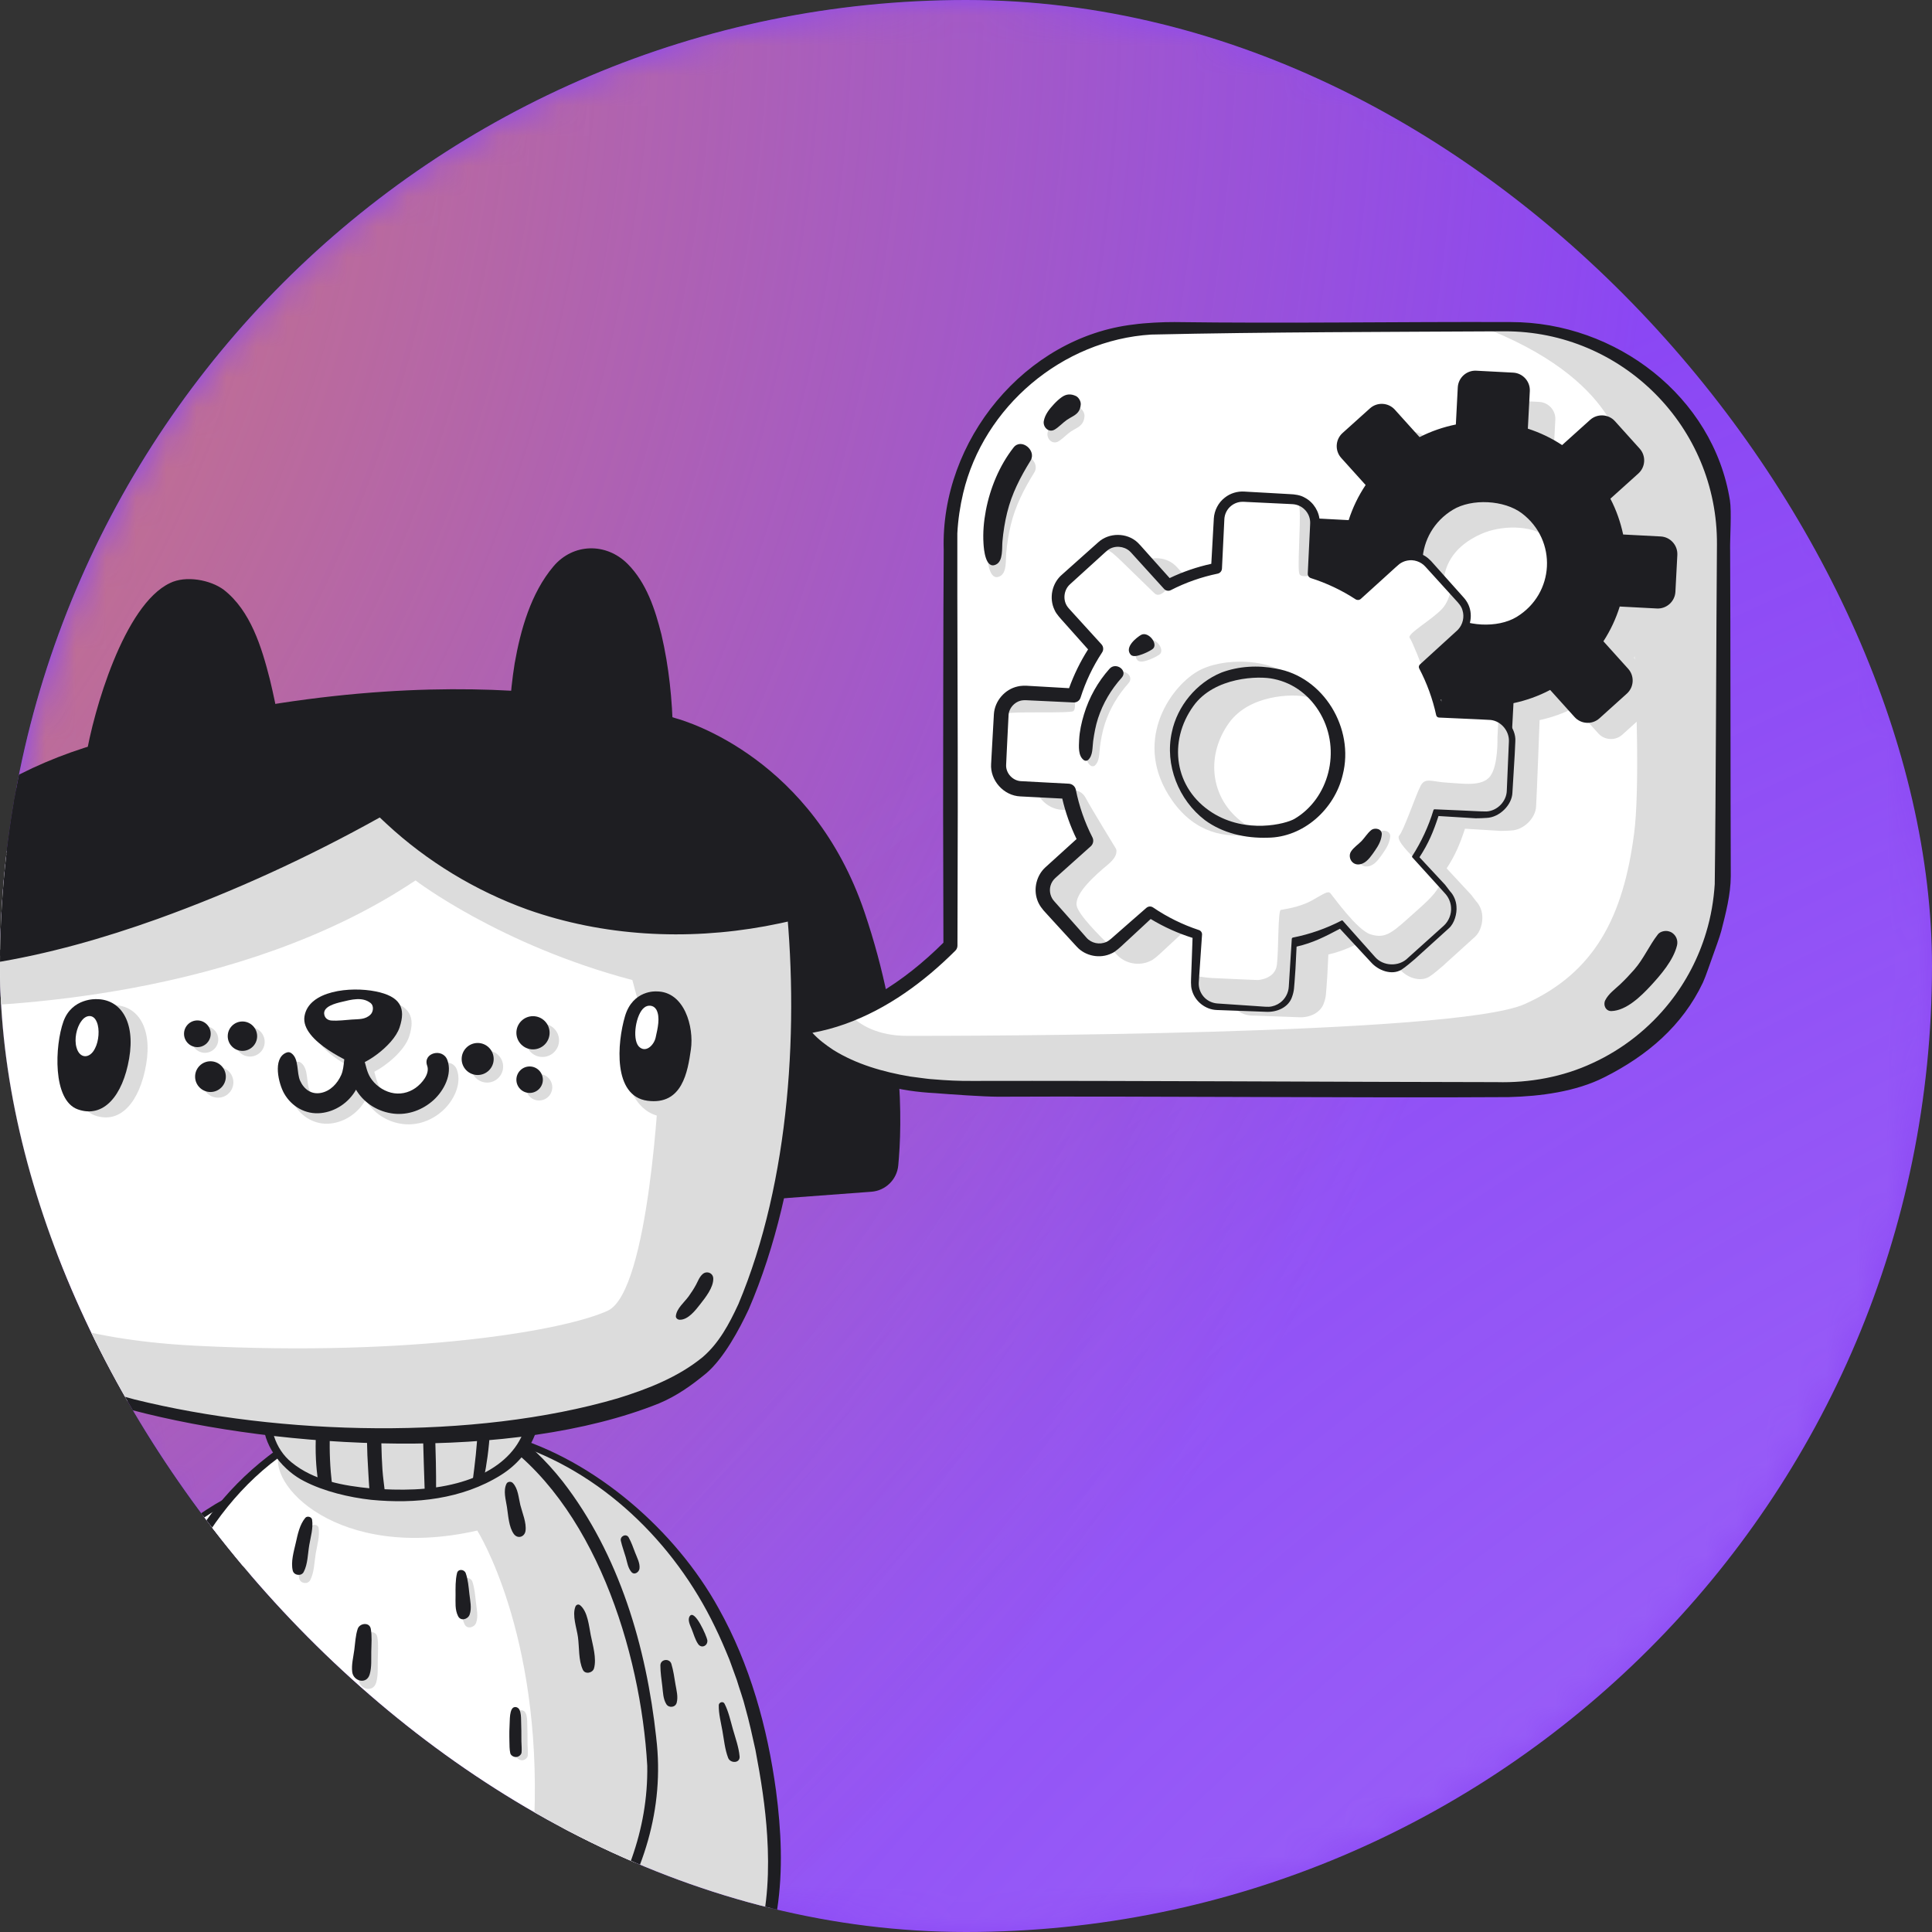 <svg width="64" height="64" viewBox="0 0 64 64" fill="none" xmlns="http://www.w3.org/2000/svg">
<rect x="0" y="0" width="64" height="64" fill="#333333" stroke="none"/>
<g clip-path="url(#clip0_457_81333)">
<rect width="64" height="64" rx="32" fill="#8B47F4"/>
<mask id="mask0_457_81333" style="mask-type:alpha" maskUnits="userSpaceOnUse" x="0" y="0" width="64" height="64">
<circle cx="32" cy="32" r="32" fill="#8B47F4"/>
</mask>
<g mask="url(#mask0_457_81333)">
<circle cx="-33.669" cy="-1.285" r="89.025" fill="url(#paint0_radial_457_81333)"/>
<circle cx="106.061" cy="126.312" r="126.144" fill="url(#paint1_radial_457_81333)"/>
</g>
<g clip-path="url(#clip1_457_81333)">
<path d="M22.322 23.774C22.343 23.781 22.364 23.788 22.386 23.794C22.79 23.904 26.921 25.15 28.639 30.22C29.954 34.1 29.89 37.203 29.756 38.606C29.712 39.075 29.335 39.443 28.865 39.478L-5.568 42.043C-6.1 42.082 -6.563 41.685 -6.604 41.154C-6.853 37.936 -6.836 27.55 3.267 24.628C14.81 21.29 21.802 23.592 22.323 23.774H22.322Z" fill="#1E1E22"/>
<path d="M8.405 49.393C8.405 49.393 3.256 50.794 0.935 58.652C-1.386 66.51 2.267 67.484 3.669 67.667C5.071 67.85 6.14 64.012 6.55 62.55C6.959 61.088 8.405 49.393 8.405 49.393Z" fill="white"/>
<path d="M8.338 49.264C7.506 49.518 6.721 50.083 6.009 50.579C4.632 51.556 3.502 52.856 2.614 54.286C1.073 56.791 -0.177 60.647 -0.002 63.598C0.097 65.27 0.786 66.846 2.42 67.513C2.839 67.683 3.279 67.791 3.728 67.833C4.008 67.844 4.274 67.715 4.479 67.542C4.842 67.234 5.084 66.836 5.305 66.429C5.517 66.027 5.692 65.612 5.852 65.193C6.233 64.137 6.583 63.071 6.794 61.973C7.204 59.558 7.638 57.209 7.948 54.782C8.114 53.417 8.534 51.001 8.689 49.659C8.7 49.558 8.713 49.147 8.456 49.228C8.45 49.227 8.337 49.264 8.337 49.264L8.338 49.264ZM6.891 59.958C6.767 60.724 6.655 61.493 6.492 62.25C6.253 63.215 5.944 64.168 5.591 65.091C5.429 65.501 5.252 65.905 5.044 66.287C4.84 66.656 4.604 67.033 4.282 67.299C4.115 67.434 3.931 67.52 3.742 67.511C3.655 67.503 3.56 67.489 3.474 67.472C2.742 67.345 2.031 67.031 1.505 66.499C-0.209 64.732 0.416 61.521 0.97 59.36C1.751 56.398 3.109 53.496 5.374 51.38C6.242 50.579 7.226 49.87 8.333 49.44L8.371 49.426L8.389 49.42C7.898 52.87 7.434 56.52 6.891 59.958V59.958Z" fill="#1E1E22"/>
<path d="M4.946 52.845C4.869 52.952 4.814 53.073 4.754 53.19C4.695 53.305 4.621 53.412 4.614 53.544C4.608 53.68 4.794 53.756 4.886 53.657C4.975 53.56 4.999 53.433 5.039 53.31C5.08 53.185 5.128 53.062 5.15 52.931C5.171 52.805 5.021 52.74 4.945 52.845H4.946Z" fill="#DCDCDC"/>
<path d="M3.264 55.181C3.082 55.336 2.976 55.578 2.88 55.793C2.781 56.017 2.671 56.254 2.628 56.496C2.576 56.785 2.963 56.892 3.067 56.617C3.153 56.388 3.202 56.145 3.286 55.914C3.363 55.704 3.465 55.499 3.491 55.275C3.506 55.149 3.341 55.115 3.264 55.181Z" fill="#DCDCDC"/>
<path d="M4.024 57.131C3.887 57.287 3.84 57.494 3.771 57.687C3.685 57.927 3.607 58.169 3.529 58.412C3.433 58.707 3.932 58.839 3.99 58.539C4.037 58.288 4.086 58.038 4.127 57.785C4.159 57.584 4.219 57.371 4.174 57.171C4.16 57.107 4.068 57.082 4.025 57.132L4.024 57.131Z" fill="#DCDCDC"/>
<path d="M4.892 52.414C4.815 52.521 4.761 52.642 4.7 52.758C4.641 52.874 4.567 52.981 4.561 53.112C4.554 53.249 4.741 53.325 4.833 53.225C4.921 53.128 4.946 53.001 4.985 52.879C5.026 52.754 5.074 52.63 5.096 52.5C5.118 52.374 4.967 52.309 4.891 52.414H4.892Z" fill="#1E1E22"/>
<path d="M3.209 54.749C3.027 54.905 2.921 55.146 2.826 55.362C2.727 55.586 2.616 55.823 2.573 56.065C2.521 56.354 2.908 56.46 3.012 56.185C3.099 55.957 3.147 55.714 3.231 55.483C3.308 55.272 3.41 55.067 3.437 54.843C3.452 54.718 3.287 54.683 3.209 54.749Z" fill="#1E1E22"/>
<path d="M3.971 56.7C3.834 56.855 3.786 57.063 3.717 57.256C3.631 57.495 3.554 57.738 3.475 57.98C3.379 58.276 3.879 58.407 3.936 58.107C3.984 57.857 4.033 57.606 4.073 57.354C4.105 57.153 4.165 56.94 4.12 56.739C4.106 56.676 4.015 56.651 3.971 56.7L3.971 56.7Z" fill="#1E1E22"/>
<path d="M16.686 47.709C16.686 47.709 23.448 48.949 25.247 57.936C27.046 66.923 22.41 67.619 21.232 67.673C20.054 67.728 18.592 63.768 18.592 63.768C18.592 63.768 18.557 50.228 16.686 47.709Z" fill="#DCDCDC"/>
<path d="M25.708 59.33C25.424 57.229 24.844 55.131 23.803 53.275C22.388 50.708 19.723 48.377 16.88 47.558C16.562 47.467 16.675 47.694 16.668 47.697C16.715 47.792 16.784 47.895 16.836 47.989C17.101 48.495 17.26 49.047 17.397 49.6C17.858 51.58 18.033 53.615 18.185 55.64C18.369 58.344 18.451 61.059 18.46 63.768V63.792L18.468 63.814C18.698 64.427 18.954 65.023 19.243 65.61C19.593 66.287 20.353 67.818 21.212 67.831C23.883 67.705 25.37 65.763 25.744 63.258C25.943 61.956 25.879 60.629 25.708 59.33V59.33ZM23.2 66.922C22.732 67.201 22.209 67.385 21.67 67.467C21.536 67.49 21.399 67.502 21.263 67.512C21.12 67.529 20.992 67.473 20.852 67.38C19.959 66.716 19.139 64.781 18.717 63.722C18.709 61.255 18.562 58.261 18.347 55.628C18.165 53.6 17.959 51.563 17.468 49.583C17.322 49.028 17.153 48.473 16.878 47.966C16.831 47.888 16.786 47.807 16.723 47.74C16.787 47.757 16.852 47.772 16.916 47.793C19.912 48.727 22.333 51.089 23.681 53.886C23.847 54.221 24.024 54.636 24.164 54.98C24.221 55.13 24.352 55.5 24.409 55.655C24.488 55.925 24.627 56.3 24.69 56.571C24.817 57.016 24.924 57.514 25.025 57.969C25.204 58.905 25.357 59.868 25.414 60.82C25.553 63.011 25.252 65.677 23.2 66.921V66.922Z" fill="#1E1E22"/>
<path d="M20.827 50.931C20.746 50.786 20.532 50.887 20.566 51.041C20.608 51.228 20.678 51.409 20.731 51.593C20.779 51.763 20.8 51.934 20.915 52.073C21.013 52.191 21.17 52.081 21.184 51.961C21.206 51.784 21.102 51.597 21.04 51.434C20.975 51.265 20.915 51.089 20.827 50.932V50.931Z" fill="#1E1E22"/>
<path d="M22.241 55.121C22.182 54.922 21.877 54.957 21.876 55.17C21.876 55.402 21.913 55.632 21.94 55.862C21.964 56.063 21.965 56.276 22.072 56.451C22.155 56.587 22.373 56.565 22.416 56.406C22.469 56.206 22.411 56.004 22.377 55.803C22.338 55.574 22.308 55.343 22.241 55.121Z" fill="#1E1E22"/>
<path d="M24.28 57.288C24.199 57.005 24.136 56.7 24.001 56.437C23.953 56.343 23.811 56.391 23.81 56.488C23.805 56.77 23.881 57.056 23.93 57.332C23.983 57.627 24.013 57.954 24.121 58.233C24.193 58.419 24.521 58.417 24.5 58.182C24.473 57.88 24.363 57.579 24.28 57.288H24.28Z" fill="#1E1E22"/>
<path d="M22.849 53.537C22.766 53.658 22.863 53.842 22.911 53.961C22.976 54.122 23.027 54.317 23.126 54.46C23.238 54.622 23.456 54.517 23.431 54.331C23.414 54.21 23.017 53.293 22.849 53.537Z" fill="#1E1E22"/>
<path d="M4.834 57.057C4.834 57.057 5.118 49.697 10.921 47.102C16.725 44.507 20.924 50.829 21.585 57.859C22.245 64.89 13.789 69.808 12.32 69.997C5.692 70.85 4.269 63.548 4.269 63.548L4.835 57.057H4.834Z" fill="white"/>
<path d="M18.193 66.052C18.245 65.999 18.297 65.944 18.349 65.89C18.357 65.88 18.366 65.871 18.374 65.862C18.419 65.814 18.464 65.766 18.509 65.717C18.518 65.706 18.528 65.695 18.538 65.684C18.59 65.627 18.641 65.57 18.692 65.512C18.697 65.506 18.702 65.501 18.708 65.494C18.754 65.442 18.8 65.389 18.845 65.336C18.855 65.325 18.865 65.314 18.875 65.302C18.925 65.243 18.976 65.183 19.026 65.122C19.026 65.121 19.027 65.12 19.027 65.12C19.076 65.061 19.124 65.001 19.172 64.941C19.181 64.93 19.19 64.918 19.2 64.906C19.297 64.783 19.393 64.659 19.487 64.532C19.495 64.521 19.503 64.509 19.512 64.498C19.606 64.37 19.698 64.241 19.788 64.11C19.795 64.1 19.803 64.089 19.81 64.078C19.852 64.016 19.894 63.954 19.934 63.891C19.938 63.887 19.94 63.883 19.943 63.879C19.987 63.811 20.031 63.743 20.073 63.674C20.079 63.665 20.085 63.656 20.09 63.647C20.129 63.584 20.168 63.521 20.205 63.458C20.209 63.451 20.213 63.443 20.218 63.436C20.259 63.366 20.3 63.296 20.34 63.226C20.344 63.219 20.348 63.212 20.352 63.205C20.388 63.141 20.423 63.075 20.458 63.01C20.464 63.001 20.469 62.991 20.474 62.981C20.512 62.91 20.55 62.837 20.587 62.765C20.588 62.762 20.59 62.758 20.591 62.755C20.626 62.686 20.659 62.618 20.693 62.548C20.698 62.538 20.703 62.527 20.709 62.516C20.778 62.37 20.843 62.223 20.906 62.074C20.911 62.062 20.916 62.05 20.921 62.039C20.983 61.89 21.041 61.739 21.096 61.587C21.1 61.575 21.104 61.563 21.108 61.55C21.162 61.398 21.213 61.244 21.259 61.088C21.262 61.076 21.266 61.064 21.269 61.052C21.29 60.979 21.311 60.906 21.331 60.832C21.332 60.828 21.333 60.825 21.334 60.82C21.581 59.885 21.682 58.895 21.584 57.859C20.924 50.828 16.724 44.506 10.921 47.101C10.373 47.346 9.731 47.737 9.278 48.056C8.752 49.137 11.192 51.75 15.81 50.702C15.81 50.702 17.938 54.058 17.7 60.23C16.939 60.453 16.128 60.773 15.859 61.613C15.509 62.71 11.945 64.878 9.224 64.602C7.115 64.389 5.657 63.634 4.376 62.308L4.268 63.547C4.268 63.547 5.691 70.849 12.319 69.996C12.931 69.918 14.756 69.018 16.628 67.487C16.67 67.453 16.712 67.418 16.754 67.384C16.764 67.376 16.773 67.368 16.783 67.36C16.827 67.323 16.871 67.286 16.915 67.248C16.931 67.235 16.947 67.221 16.963 67.207C17.013 67.165 17.063 67.122 17.113 67.078C17.117 67.074 17.121 67.07 17.125 67.066C17.176 67.022 17.227 66.976 17.278 66.931C17.293 66.918 17.307 66.904 17.322 66.891C17.369 66.848 17.416 66.806 17.462 66.763C17.469 66.757 17.476 66.751 17.482 66.745C17.534 66.696 17.587 66.647 17.639 66.598C17.652 66.586 17.665 66.573 17.679 66.56C17.724 66.517 17.769 66.475 17.813 66.431C17.822 66.422 17.831 66.414 17.84 66.405C17.892 66.354 17.944 66.303 17.996 66.251C18.007 66.24 18.018 66.228 18.03 66.216C18.074 66.171 18.119 66.126 18.163 66.081C18.173 66.071 18.182 66.061 18.192 66.051L18.193 66.052Z" fill="#DCDCDC"/>
<path d="M21.739 57.566C21.41 54.554 20.521 51.505 18.642 49.078C16.354 46.172 13.237 45.498 10.038 47.452C6.715 49.441 5.15 52.437 4.449 57.105C4.146 59.124 3.992 61.603 3.798 63.635C4.197 65.403 5.449 67.028 6.736 68.323C8.221 69.818 10.244 70.386 12.311 70.115C12.735 70.052 13.13 69.858 13.511 69.681C14.057 69.413 14.582 69.106 15.09 68.776C18.811 66.347 22.311 62.295 21.738 57.567L21.739 57.566ZM14.951 68.562C14.452 68.891 13.938 69.198 13.405 69.465C13.04 69.637 12.678 69.821 12.282 69.885C9.52 70.261 7.224 69.156 5.711 66.83C5.059 65.828 4.575 64.706 4.303 63.541C4.464 61.562 4.673 59.075 4.856 57.059C5.147 53.539 6.7 49.846 9.777 47.912C11.836 46.606 14.229 46.203 16.367 47.575C19.683 49.747 21.227 54.694 21.441 58.49C21.513 62.771 18.317 66.3 14.952 68.562H14.951Z" fill="#1E1E22"/>
<path d="M17.157 56.728C17.1 56.842 17.095 56.986 17.09 57.112C17.086 57.225 17.08 57.338 17.077 57.451C17.075 57.564 17.077 57.677 17.079 57.791C17.081 57.921 17.081 58.053 17.107 58.181C17.124 58.263 17.227 58.316 17.304 58.311C17.382 58.306 17.476 58.239 17.483 58.155C17.492 58.034 17.479 57.911 17.476 57.79C17.474 57.673 17.475 57.555 17.474 57.438C17.472 57.325 17.469 57.212 17.466 57.1C17.464 56.986 17.462 56.848 17.412 56.745C17.363 56.641 17.215 56.614 17.158 56.728L17.157 56.728Z" fill="#DCDCDC"/>
<path d="M7.062 53.099C6.932 53.466 6.801 53.861 6.762 54.25C6.733 54.541 7.151 54.553 7.24 54.315C7.376 53.953 7.423 53.536 7.469 53.154C7.498 52.909 7.135 52.893 7.062 53.099Z" fill="#DCDCDC"/>
<path d="M10.33 50.551C10.14 50.781 10.08 51.094 10.014 51.38C9.949 51.663 9.844 52.013 9.915 52.298C9.955 52.459 10.196 52.494 10.275 52.345C10.413 52.087 10.412 51.738 10.461 51.45C10.508 51.173 10.597 50.891 10.554 50.611C10.54 50.513 10.391 50.478 10.33 50.551H10.33Z" fill="#DCDCDC"/>
<path d="M12.065 54.228C11.992 54.446 11.983 54.692 11.953 54.92C11.921 55.16 11.853 55.419 11.884 55.658C11.925 55.968 12.361 56.08 12.462 55.736C12.533 55.492 12.509 55.225 12.514 54.972C12.519 54.724 12.542 54.473 12.499 54.228C12.458 53.993 12.13 54.036 12.065 54.228V54.228Z" fill="#DCDCDC"/>
<path d="M15.643 52.383C15.597 52.253 15.391 52.23 15.355 52.383C15.299 52.622 15.306 52.868 15.307 53.112C15.308 53.35 15.282 53.592 15.391 53.808C15.478 53.982 15.715 53.913 15.772 53.758C15.852 53.541 15.788 53.288 15.764 53.063C15.739 52.835 15.721 52.601 15.644 52.383H15.643Z" fill="#DCDCDC"/>
<path d="M7.083 61.946C7.043 61.871 6.941 61.865 6.883 61.92C6.693 62.097 6.674 62.425 6.627 62.671C6.576 62.942 6.468 63.28 6.566 63.545C6.637 63.739 6.951 63.838 7.057 63.609C7.182 63.339 7.129 63.033 7.133 62.739C7.136 62.483 7.209 62.177 7.084 61.946H7.083Z" fill="#DCDCDC"/>
<path d="M11.168 64.046C11.103 64.432 11.108 64.826 11.043 65.213C10.977 65.611 11.575 65.683 11.583 65.286C11.59 64.882 11.623 64.446 11.55 64.046C11.515 63.859 11.2 63.855 11.168 64.046Z" fill="#DCDCDC"/>
<path d="M13.748 59.665C13.683 59.774 13.669 59.918 13.656 60.043C13.644 60.155 13.631 60.268 13.62 60.38C13.61 60.493 13.604 60.606 13.599 60.719C13.593 60.849 13.583 60.981 13.601 61.11C13.612 61.193 13.711 61.253 13.789 61.253C13.866 61.253 13.965 61.193 13.977 61.11C13.995 60.989 13.99 60.867 13.996 60.745C14.001 60.628 14.01 60.511 14.016 60.393C14.022 60.281 14.027 60.168 14.032 60.056C14.037 59.942 14.044 59.804 14.001 59.698C13.959 59.592 13.814 59.554 13.748 59.665Z" fill="#DCDCDC"/>
<path d="M9.382 57.967C9.295 58.196 9.298 58.465 9.282 58.708C9.264 58.971 9.221 59.258 9.255 59.519C9.276 59.678 9.514 59.746 9.56 59.561C9.622 59.304 9.61 59.022 9.622 58.758C9.632 58.499 9.666 58.219 9.598 57.967C9.568 57.853 9.42 57.869 9.382 57.967H9.382Z" fill="#DCDCDC"/>
<path d="M6.847 52.83C6.717 53.196 6.587 53.592 6.547 53.98C6.518 54.272 6.936 54.283 7.025 54.045C7.161 53.684 7.208 53.267 7.254 52.884C7.283 52.639 6.92 52.623 6.847 52.83Z" fill="#1E1E22"/>
<path d="M10.113 50.281C9.923 50.511 9.863 50.825 9.798 51.11C9.733 51.393 9.628 51.743 9.698 52.029C9.738 52.19 9.979 52.224 10.059 52.076C10.197 51.817 10.195 51.468 10.245 51.18C10.292 50.904 10.38 50.621 10.338 50.341C10.323 50.244 10.174 50.208 10.113 50.281H10.113Z" fill="#1E1E22"/>
<path d="M11.849 53.959C11.776 54.177 11.767 54.423 11.737 54.651C11.706 54.89 11.637 55.15 11.668 55.388C11.709 55.698 12.146 55.81 12.246 55.466C12.318 55.223 12.293 54.955 12.299 54.703C12.304 54.455 12.326 54.204 12.283 53.958C12.242 53.724 11.914 53.766 11.849 53.958V53.959Z" fill="#1E1E22"/>
<path d="M15.428 52.113C15.381 51.983 15.175 51.96 15.139 52.113C15.083 52.352 15.09 52.598 15.091 52.842C15.092 53.081 15.066 53.322 15.175 53.538C15.262 53.713 15.499 53.643 15.556 53.489C15.636 53.272 15.572 53.019 15.548 52.793C15.523 52.565 15.505 52.331 15.428 52.113H15.428Z" fill="#1E1E22"/>
<path d="M19.569 54.164C19.509 53.862 19.469 53.386 19.221 53.179C19.163 53.13 19.089 53.152 19.061 53.222C18.948 53.509 19.103 53.929 19.145 54.227C19.193 54.574 19.159 54.995 19.307 55.312C19.383 55.476 19.635 55.422 19.678 55.264C19.769 54.936 19.634 54.492 19.569 54.164H19.569Z" fill="#1E1E22"/>
<path d="M6.867 61.676C6.827 61.601 6.725 61.596 6.667 61.65C6.477 61.828 6.458 62.155 6.412 62.401C6.36 62.673 6.252 63.011 6.35 63.276C6.421 63.469 6.736 63.569 6.842 63.34C6.967 63.069 6.913 62.763 6.917 62.469C6.921 62.214 6.993 61.907 6.868 61.676H6.867Z" fill="#1E1E22"/>
<path d="M10.952 63.777C10.887 64.163 10.893 64.557 10.827 64.944C10.761 65.341 11.36 65.413 11.367 65.017C11.374 64.612 11.407 64.177 11.334 63.777C11.299 63.589 10.984 63.586 10.952 63.777Z" fill="#1E1E22"/>
<path d="M16.985 49.124C16.929 49.068 16.815 49.074 16.778 49.151C16.664 49.387 16.756 49.676 16.794 49.926C16.837 50.204 16.854 50.582 17.02 50.814C17.148 50.99 17.382 50.915 17.409 50.708C17.444 50.441 17.303 50.118 17.237 49.857C17.177 49.615 17.165 49.307 16.985 49.124Z" fill="#1E1E22"/>
<path d="M14.759 64.052C14.707 63.956 14.565 63.962 14.513 64.052C14.349 64.331 14.373 64.724 14.359 65.037C14.346 65.347 14.237 65.786 14.424 66.054C14.518 66.189 14.683 66.181 14.778 66.054C14.972 65.796 14.879 65.343 14.877 65.037C14.876 64.72 14.913 64.339 14.759 64.052H14.759Z" fill="#1E1E22"/>
<path d="M13.532 59.395C13.467 59.504 13.453 59.648 13.439 59.773C13.427 59.885 13.414 59.998 13.404 60.111C13.393 60.223 13.388 60.336 13.382 60.449C13.376 60.579 13.366 60.711 13.384 60.84C13.395 60.923 13.495 60.983 13.572 60.983C13.65 60.983 13.748 60.923 13.76 60.84C13.778 60.72 13.773 60.597 13.779 60.475C13.784 60.358 13.793 60.241 13.799 60.123C13.806 60.011 13.81 59.899 13.815 59.786C13.82 59.672 13.827 59.534 13.784 59.428C13.742 59.322 13.597 59.285 13.532 59.395Z" fill="#1E1E22"/>
<path d="M16.953 56.621C16.895 56.735 16.891 56.879 16.886 57.005C16.881 57.118 16.876 57.231 16.873 57.344C16.871 57.458 16.873 57.571 16.875 57.684C16.877 57.814 16.876 57.946 16.903 58.074C16.92 58.156 17.023 58.209 17.1 58.204C17.178 58.199 17.272 58.133 17.278 58.049C17.288 57.927 17.275 57.805 17.272 57.683C17.27 57.566 17.271 57.448 17.27 57.331C17.268 57.218 17.265 57.106 17.262 56.993C17.26 56.879 17.258 56.742 17.208 56.638C17.159 56.535 17.011 56.508 16.954 56.622L16.953 56.621Z" fill="#1E1E22"/>
<path d="M9.166 57.697C9.079 57.926 9.082 58.196 9.066 58.438C9.048 58.701 9.005 58.988 9.039 59.25C9.061 59.408 9.298 59.477 9.344 59.291C9.406 59.034 9.394 58.752 9.406 58.489C9.417 58.23 9.45 57.95 9.383 57.697C9.352 57.583 9.204 57.599 9.167 57.697H9.166Z" fill="#1E1E22"/>
<path d="M10.422 45.004C10.422 45.004 8.747 45.613 8.96 47.288C9.174 48.963 11.214 49.511 13.62 49.48C16.026 49.45 18.432 48.232 17.488 45.369C16.544 42.506 10.422 45.004 10.422 45.004Z" fill="#DCDCDC"/>
<path d="M17.841 45.856C17.762 45.475 17.662 45.084 17.434 44.761C16.814 43.877 15.6 43.738 14.616 43.824C13.879 43.886 13.169 44.057 12.466 44.266C11.771 44.474 11.033 44.601 10.36 44.872C9.435 45.256 8.615 46.162 8.726 47.202C8.775 47.974 9.405 48.73 10.079 49.067C10.736 49.407 11.572 49.604 12.298 49.684C13.756 49.825 15.305 49.666 16.589 48.866C17.655 48.199 18.082 47.075 17.841 45.856H17.841ZM15.131 49.133C14.216 49.377 13.248 49.376 12.307 49.308C11.381 49.219 10.396 49.048 9.659 48.444C9.109 48.002 8.873 47.226 9.027 46.539C9.181 45.829 9.774 45.288 10.43 45.024C11.944 44.429 15.98 43.462 17.066 45.019C17.19 45.193 17.271 45.404 17.328 45.609C17.342 45.65 17.365 45.733 17.374 45.775C17.857 47.55 16.793 48.695 15.132 49.133H15.131Z" fill="#1E1E22"/>
<path d="M15.689 44.847C15.783 45.417 15.833 45.995 15.842 46.572C15.85 47.117 15.815 47.658 15.761 48.2C15.732 48.488 15.694 48.775 15.657 49.063C15.654 49.087 15.649 49.113 15.646 49.138C15.777 49.091 15.904 49.038 16.027 48.981C16.077 48.74 16.117 48.496 16.15 48.253C16.228 47.681 16.256 47.099 16.247 46.522C16.24 45.958 16.19 45.396 16.099 44.84C16.06 44.605 16.022 44.352 15.969 44.101C15.818 44.066 15.66 44.041 15.497 44.023C15.568 44.297 15.642 44.57 15.688 44.847H15.689Z" fill="#1E1E22"/>
<path d="M14.446 49.356C14.446 49.054 14.446 48.752 14.439 48.449C14.426 47.845 14.406 47.241 14.382 46.637C14.358 46.05 14.317 45.464 14.277 44.878C14.258 44.596 14.243 44.314 14.22 44.032C14.107 44.043 13.993 44.056 13.879 44.071C13.891 44.34 13.908 44.609 13.919 44.877C13.944 45.481 13.959 46.086 13.983 46.689C14.005 47.276 14.023 47.862 14.038 48.449C14.045 48.733 14.057 49.018 14.066 49.302C14.067 49.354 14.068 49.407 14.069 49.46C14.196 49.451 14.321 49.437 14.446 49.421C14.446 49.399 14.446 49.377 14.446 49.355V49.356Z" fill="#1E1E22"/>
<path d="M12.905 44.247C12.76 44.279 12.618 44.312 12.479 44.347C12.287 45.196 12.193 46.08 12.165 46.939C12.147 47.505 12.156 48.071 12.193 48.636C12.209 48.882 12.218 49.156 12.246 49.426C12.412 49.443 12.582 49.456 12.755 49.465C12.726 49.202 12.686 48.939 12.669 48.687C12.632 48.123 12.622 47.556 12.64 46.991C12.668 46.066 12.775 45.158 12.904 44.247H12.905Z" fill="#1E1E22"/>
<path d="M11.35 45.176C11.419 44.974 11.505 44.782 11.597 44.594C11.393 44.657 11.208 44.718 11.049 44.773C11.033 44.815 11.016 44.858 11 44.9C10.788 45.457 10.634 46.035 10.551 46.626C10.47 47.196 10.438 47.774 10.466 48.35C10.478 48.584 10.502 48.817 10.532 49.049C10.681 49.107 10.838 49.159 11.003 49.204C11.002 49.195 11.001 49.185 10.999 49.176C10.967 48.901 10.944 48.627 10.932 48.35C10.908 47.801 10.924 47.249 10.998 46.704C11.069 46.186 11.181 45.672 11.35 45.176Z" fill="#1E1E22"/>
<path d="M-2.554 30.694C-2.554 30.694 -2.2 39.189 -1.279 41.95C-0.359 44.711 2.048 46.485 8.702 47.226C15.357 47.967 22.011 46.834 23.781 44.711C25.551 42.587 26.967 35.933 26.259 29.561C25.551 23.19 9.764 25.656 9.764 25.656C9.764 25.656 -1.279 27.013 -2.554 30.694Z" fill="white"/>
<path d="M9.764 25.656C9.764 25.656 -1.279 27.013 -2.554 30.694C-2.554 30.694 -2.507 31.809 -2.404 33.362C0.033 33.365 7.948 33.057 13.764 29.165C13.764 29.165 16.552 31.303 20.948 32.466L21.835 35.766C21.835 35.766 21.515 42.773 20.135 43.417C18.755 44.06 13.764 44.95 6.462 44.578C2.059 44.354 -0.112 43.204 -1.142 42.325C-0.129 44.872 2.354 46.519 8.702 47.227C15.357 47.968 22.011 46.835 23.781 44.712C25.551 42.588 26.967 35.934 26.259 29.562C25.551 23.19 9.764 25.656 9.764 25.656Z" fill="#DCDCDC"/>
<path d="M15.136 35.437C14.983 35.016 14.314 35.196 14.467 35.624C14.565 35.899 14.292 36.222 14.083 36.372C13.845 36.543 13.55 36.606 13.268 36.532C12.989 36.459 12.727 36.265 12.578 36.014C12.485 35.857 12.447 35.678 12.4 35.503C12.793 35.304 13.398 34.809 13.553 34.338C13.766 33.692 13.588 33.296 12.757 33.127C11.925 32.959 10.545 33.099 10.403 33.961C10.302 34.576 11.197 35.139 11.721 35.411C11.699 35.591 11.689 35.778 11.619 35.938C11.492 36.226 11.261 36.479 10.947 36.541C10.63 36.603 10.382 36.416 10.257 36.129C10.139 35.857 10.226 35.407 9.98 35.213C9.919 35.165 9.865 35.159 9.795 35.189C9.338 35.385 9.548 36.235 9.729 36.558C9.977 37.002 10.444 37.273 10.95 37.218C11.425 37.167 11.858 36.872 12.097 36.454C12.101 36.446 12.105 36.438 12.11 36.43C12.12 36.448 12.131 36.467 12.142 36.484C12.412 36.908 12.864 37.179 13.356 37.236C13.841 37.292 14.321 37.111 14.679 36.78C15.024 36.462 15.307 35.91 15.136 35.436L15.136 35.437Z" fill="#DCDCDC"/>
<path d="M20.899 36.095C20.899 36.095 21.234 37.128 22.281 36.986C23.242 36.856 24.038 34.192 23.743 33.663C23.448 33.134 22.022 32.52 21.714 33.216C21.407 33.913 20.899 36.095 20.899 36.095Z" fill="#DCDCDC"/>
<path d="M16.136 35.862C16.429 35.862 16.667 35.624 16.667 35.331C16.667 35.038 16.429 34.801 16.136 34.801C15.843 34.801 15.605 35.038 15.605 35.331C15.605 35.624 15.843 35.862 16.136 35.862Z" fill="#DCDCDC"/>
<path d="M17.969 35.013C18.272 35.013 18.519 34.767 18.519 34.463C18.519 34.16 18.272 33.913 17.969 33.913C17.665 33.913 17.419 34.16 17.419 34.463C17.419 34.767 17.665 35.013 17.969 35.013Z" fill="#DCDCDC"/>
<path d="M17.857 36.455C18.099 36.455 18.295 36.259 18.295 36.017C18.295 35.775 18.099 35.579 17.857 35.579C17.615 35.579 17.419 35.775 17.419 36.017C17.419 36.259 17.615 36.455 17.857 36.455Z" fill="#DCDCDC"/>
<path d="M6.788 34.876C7.032 34.876 7.23 34.678 7.23 34.434C7.23 34.19 7.032 33.992 6.788 33.992C6.544 33.992 6.346 34.19 6.346 34.434C6.346 34.678 6.544 34.876 6.788 34.876Z" fill="#DCDCDC"/>
<path d="M8.281 35C8.55 35 8.768 34.782 8.768 34.513C8.768 34.244 8.55 34.026 8.281 34.026C8.012 34.026 7.794 34.244 7.794 34.513C7.794 34.782 8.012 35 8.281 35Z" fill="#DCDCDC"/>
<path d="M7.222 36.362C7.503 36.362 7.731 36.135 7.731 35.853C7.731 35.572 7.503 35.344 7.222 35.344C6.941 35.344 6.713 35.572 6.713 35.853C6.713 36.135 6.941 36.362 7.222 36.362Z" fill="#DCDCDC"/>
<path d="M6.538 34.688C6.782 34.688 6.98 34.49 6.98 34.246C6.98 34.002 6.782 33.803 6.538 33.803C6.294 33.803 6.096 34.002 6.096 34.246C6.096 34.49 6.294 34.688 6.538 34.688Z" fill="#1E1E22"/>
<path d="M8.031 34.812C8.3 34.812 8.518 34.594 8.518 34.325C8.518 34.056 8.3 33.838 8.031 33.838C7.762 33.838 7.544 34.056 7.544 34.325C7.544 34.594 7.762 34.812 8.031 34.812Z" fill="#1E1E22"/>
<path d="M6.972 36.174C7.253 36.174 7.481 35.946 7.481 35.665C7.481 35.384 7.253 35.156 6.972 35.156C6.691 35.156 6.463 35.384 6.463 35.665C6.463 35.946 6.691 36.174 6.972 36.174Z" fill="#1E1E22"/>
<path d="M15.824 35.611C16.117 35.611 16.354 35.374 16.354 35.081C16.354 34.788 16.117 34.55 15.824 34.55C15.531 34.55 15.293 34.788 15.293 35.081C15.293 35.374 15.531 35.611 15.824 35.611Z" fill="#1E1E22"/>
<path d="M17.656 34.762C17.96 34.762 18.206 34.516 18.206 34.212C18.206 33.908 17.96 33.662 17.656 33.662C17.353 33.662 17.106 33.908 17.106 34.212C17.106 34.516 17.353 34.762 17.656 34.762Z" fill="#1E1E22"/>
<path d="M17.545 36.205C17.787 36.205 17.983 36.009 17.983 35.767C17.983 35.525 17.787 35.328 17.545 35.328C17.303 35.328 17.106 35.525 17.106 35.767C17.106 36.009 17.303 36.205 17.545 36.205Z" fill="#1E1E22"/>
<path d="M3.761 33.297C3.761 33.297 2.947 33.249 2.664 34.038C2.381 34.826 2.292 36.649 3.142 36.95C3.991 37.25 4.628 36.499 4.841 35.264C5.053 34.029 4.549 33.297 3.761 33.297H3.761Z" fill="#DCDCDC"/>
<path d="M3.198 33.098C3.198 33.098 2.384 33.05 2.101 33.839C1.818 34.627 1.73 36.45 2.579 36.75C3.429 37.051 4.066 36.3 4.278 35.065C4.491 33.83 3.986 33.098 3.199 33.098H3.198Z" fill="#1E1E22"/>
<path d="M3.203 33.85C3.094 33.579 2.836 33.616 2.693 33.83C2.531 34.044 2.457 34.43 2.533 34.694C2.635 35.082 2.981 35.081 3.15 34.724C3.273 34.487 3.307 34.096 3.208 33.86L3.203 33.849V33.85Z" fill="white"/>
<path d="M21.742 32.842C21.742 32.842 20.964 32.785 20.704 33.663C20.445 34.541 20.295 36.31 21.449 36.464C22.604 36.617 22.781 35.502 22.887 34.762C22.993 34.021 22.675 32.836 21.742 32.842Z" fill="#1E1E22"/>
<path d="M21.735 33.435C21.65 33.295 21.461 33.277 21.339 33.38C21.069 33.589 20.934 34.396 21.154 34.658C21.385 34.908 21.672 34.617 21.722 34.357C21.783 34.08 21.88 33.696 21.742 33.445L21.735 33.436V33.435Z" fill="white"/>
<path d="M11.768 35.262C11.768 35.262 9.945 34.513 10.087 33.663C10.229 32.812 11.609 32.675 12.441 32.841C13.273 33.007 13.449 33.397 13.237 34.034C13.025 34.671 11.965 35.352 11.768 35.263L11.768 35.262Z" fill="#1E1E22"/>
<path d="M12.274 33.225C12.003 33.011 11.632 33.114 11.316 33.19C11.127 33.236 10.669 33.34 10.746 33.626C10.746 33.628 10.747 33.631 10.748 33.633C10.777 33.739 10.871 33.798 10.975 33.806C11.202 33.822 11.429 33.79 11.654 33.774C11.883 33.757 12.102 33.78 12.275 33.608C12.37 33.514 12.39 33.315 12.275 33.224L12.274 33.225Z" fill="white"/>
<path d="M14.819 35.116C14.667 34.701 13.998 34.879 14.15 35.3C14.249 35.572 13.975 35.889 13.767 36.038C13.529 36.207 13.234 36.268 12.951 36.195C12.673 36.124 12.411 35.932 12.262 35.685C12.156 35.51 12.122 35.308 12.066 35.115C12.063 34.93 12.02 34.757 11.914 34.624C11.809 34.493 11.619 34.562 11.539 34.673C11.354 34.93 11.434 35.317 11.303 35.611C11.176 35.894 10.945 36.144 10.63 36.204C10.313 36.265 10.066 36.081 9.941 35.799C9.822 35.531 9.909 35.088 9.663 34.897C9.602 34.849 9.548 34.843 9.478 34.873C9.021 35.066 9.231 35.904 9.412 36.222C9.661 36.66 10.127 36.926 10.633 36.872C11.108 36.822 11.541 36.531 11.781 36.12C11.785 36.112 11.789 36.104 11.793 36.096C11.804 36.114 11.815 36.132 11.825 36.149C12.095 36.568 12.547 36.834 13.039 36.891C13.525 36.946 14.004 36.766 14.363 36.441C14.707 36.128 14.991 35.584 14.82 35.117L14.819 35.116Z" fill="#1E1E22"/>
<path d="M0.555 41.744C0.455 41.496 0.384 41.237 0.336 40.974C0.291 40.729 0.315 40.47 0.21 40.244C0.153 40.122 -0.063 40.117 -0.117 40.244C-0.324 40.724 -0.052 41.465 0.14 41.919C0.371 42.463 0.708 43.006 1.215 43.328C1.336 43.406 1.504 43.248 1.418 43.125C1.105 42.675 0.762 42.259 0.555 41.744V41.744Z" fill="#DCDCDC"/>
<path d="M2.779 43.819C2.647 43.743 2.505 43.679 2.37 43.607C2.243 43.539 2.113 43.453 1.972 43.42C1.887 43.4 1.787 43.479 1.82 43.572C1.93 43.883 2.306 44.128 2.607 44.228C2.85 44.308 2.996 43.945 2.779 43.819Z" fill="#DCDCDC"/>
<path d="M0.184 41.562C0.084 41.314 0.013 41.055 -0.035 40.792C-0.08 40.547 -0.056 40.288 -0.161 40.062C-0.218 39.94 -0.434 39.935 -0.488 40.062C-0.695 40.542 -0.423 41.283 -0.231 41.737C0 42.281 0.337 42.824 0.844 43.146C0.965 43.224 1.133 43.066 1.047 42.943C0.734 42.493 0.391 42.077 0.184 41.562V41.562Z" fill="#1E1E22"/>
<path d="M2.407 43.75C2.275 43.674 2.133 43.61 1.998 43.538C1.871 43.47 1.741 43.384 1.6 43.351C1.515 43.331 1.415 43.41 1.448 43.503C1.558 43.814 1.934 44.059 2.235 44.158C2.478 44.239 2.624 43.876 2.407 43.75Z" fill="#1E1E22"/>
<path d="M22.509 43.718C22.79 43.731 23.042 43.401 23.197 43.202C23.373 42.976 23.636 42.648 23.628 42.351C23.623 42.166 23.41 42.088 23.277 42.205C23.166 42.303 23.124 42.434 23.055 42.562C22.985 42.691 22.901 42.821 22.813 42.943C22.67 43.141 22.412 43.344 22.389 43.597C22.383 43.665 22.45 43.715 22.509 43.718Z" fill="#1E1E22"/>
<path d="M26.492 29.432C26.464 29.198 26.403 28.951 26.329 28.726C26.317 28.683 26.286 28.597 26.267 28.555C24.555 24.361 16.028 24.817 12.253 25.147C8.711 25.468 -1.516 27.128 -2.792 30.787C-2.688 33.267 -2.583 35.663 -2.311 38.13C-2.203 39.016 -2.017 40.072 -1.839 40.944C-1.775 41.256 -1.426 42.349 -1.426 42.349C-0.558 44.923 1.917 46.046 4.382 46.714C9.382 48.025 17.003 48.429 21.829 46.49C22.412 46.245 22.893 45.905 23.387 45.499C23.971 45.007 24.487 44.045 24.804 43.368C26.582 39.244 26.958 33.868 26.492 29.431V29.432ZM24.456 43.209C24.158 43.853 23.821 44.487 23.281 44.953C22.47 45.618 21.468 46.009 20.471 46.319C15.684 47.721 9.284 47.553 4.456 46.358C2.043 45.728 -0.279 44.589 -1.148 42.083C-1.184 41.989 -1.226 41.859 -1.252 41.764C-1.305 41.572 -1.391 41.31 -1.425 41.115C-1.602 40.351 -1.727 39.563 -1.833 38.787C-2.19 36.109 -2.383 33.395 -2.527 30.698C-1.159 27.21 8.822 25.86 12.292 25.588C15.781 25.325 24.22 24.928 25.8 28.741L25.83 28.813L25.854 28.888C25.923 29.08 25.97 29.298 25.999 29.5C26.49 33.883 26.18 39.117 24.457 43.208L24.456 43.209Z" fill="#1E1E22"/>
<path d="M3.114 25.275C3.114 25.275 4.123 19.01 6.406 19.328C8.689 19.646 9.008 24.16 9.008 24.16L17.078 23.681C17.078 23.681 17.29 18.054 19.732 18.319C22.174 18.585 22.122 24.425 22.122 24.425C22.122 24.425 26.794 25.168 27.219 30C27.219 30 18.989 33.026 12.618 26.761C12.618 26.761 3.911 31.858 -2.885 31.964C-2.885 31.964 -3.682 27.557 3.114 25.274V25.275Z" fill="#1E1E22"/>
<path d="M27.421 29.982C27.323 28.944 27.01 27.906 26.43 27.029C25.566 25.707 24.168 24.802 22.664 24.375C22.538 24.339 22.418 24.308 22.293 24.282C22.271 23.182 22.162 22.096 21.912 21.024C21.703 20.19 21.419 19.31 20.791 18.68C20.077 17.966 18.983 17.992 18.332 18.764C17.584 19.652 17.245 20.863 17.049 21.975C16.965 22.502 16.913 22.99 16.884 23.524L9.229 24.031C9.177 23.509 9.057 23.003 8.937 22.495C8.668 21.442 8.303 20.234 7.415 19.539C6.969 19.206 6.151 19.055 5.628 19.316C4.108 20.04 3.095 23.549 2.843 25.093C1.301 25.577 -0.046 26.361 -1.244 27.467C-2.155 28.303 -2.763 29.502 -2.994 30.729C-3.063 31.089 -3.093 31.46 -3.067 31.827C-3.064 31.881 -3.058 31.931 -3.049 31.994C-3.038 32.072 -2.97 32.132 -2.888 32.131C-2.024 32.123 -1.142 32.038 -0.289 31.908C1.591 31.607 3.43 31.082 5.221 30.441C7.763 29.524 10.219 28.396 12.58 27.08C12.686 27.179 12.802 27.288 12.802 27.288C14.146 28.536 15.75 29.509 17.476 30.131C19.991 31.019 22.737 31.16 25.351 30.682C26.009 30.561 26.656 30.409 27.29 30.189C27.374 30.159 27.431 30.074 27.422 29.981L27.421 29.982ZM25.276 30.268C20.719 31.077 16.113 29.871 12.8 26.576C12.718 26.496 12.59 26.477 12.486 26.537C11.9 26.876 11.293 27.199 10.685 27.511C7.641 29.054 4.467 30.4 1.147 31.215C-0.128 31.52 -1.428 31.738 -2.739 31.792C-2.77 31.458 -2.746 31.115 -2.691 30.784C-2.199 27.901 0.581 26.209 3.132 25.291C3.402 23.837 4.47 18.948 6.504 19.41C7.032 19.516 7.459 19.887 7.763 20.32C8.514 21.427 8.789 22.854 8.92 24.166C8.923 24.214 8.964 24.25 9.012 24.247L17.084 23.807C17.148 23.803 17.2 23.752 17.202 23.687C17.299 22.309 17.494 20.883 18.097 19.629C18.335 19.165 18.67 18.692 19.174 18.522C20.002 18.259 20.682 18.838 21.046 19.545C21.775 20.976 21.922 22.833 21.948 24.424C21.948 24.508 22.008 24.583 22.094 24.597C22.245 24.625 22.411 24.667 22.567 24.712C23.672 25.035 24.713 25.629 25.505 26.466C26.378 27.387 26.869 28.604 27.001 29.859C26.44 30.038 25.856 30.168 25.276 30.27V30.268Z" fill="#1E1E22"/>
<path d="M49.843 10.952H38.56C34.652 10.952 31.485 14.12 31.485 18.028V31.325C30.186 32.628 28.508 33.798 26.527 34.058C26.527 34.058 27.467 35.821 31.485 35.989C32.051 36.012 32.698 35.989 33.405 35.989H49.844C53.751 35.989 56.919 32.821 56.919 28.913V18.028C56.919 14.12 53.751 10.952 49.844 10.952H49.843Z" fill="white"/>
<path d="M49.844 10.952H49.407C53.815 12.761 53.779 15.263 53.779 15.263C53.779 15.263 54.49 24.831 54.134 27.594C53.779 30.357 52.83 32.221 50.509 33.261C48.188 34.301 31.962 34.315 30.066 34.315C29.086 34.315 28.501 33.964 28.163 33.624C27.644 33.832 27.098 33.983 26.527 34.058C26.527 34.058 27.467 35.821 31.485 35.989C32.051 36.012 32.698 35.989 33.405 35.989H49.844C53.751 35.989 56.919 32.821 56.919 28.913V18.028C56.919 14.12 53.751 10.952 49.844 10.952Z" fill="#DCDCDC"/>
<path d="M55.696 18.538L54.499 18.476C54.416 18.083 54.282 17.699 54.092 17.334L54.985 16.53C55.214 16.323 55.233 15.967 55.026 15.738L54.238 14.862C54.031 14.633 53.674 14.614 53.445 14.821L52.553 15.624C52.209 15.399 51.841 15.224 51.459 15.101L51.522 13.904C51.538 13.596 51.299 13.33 50.99 13.314L49.814 13.252C49.506 13.236 49.24 13.475 49.224 13.784L49.162 14.97C48.765 15.05 48.375 15.183 48.005 15.371L47.216 14.495C47.009 14.266 46.653 14.247 46.423 14.454L45.548 15.242C45.319 15.449 45.3 15.806 45.507 16.035L46.285 16.899C46.05 17.25 45.87 17.627 45.744 18.019L44.731 17.966C44.691 17.691 44.517 17.439 44.272 17.307C44.124 17.219 43.947 17.196 43.778 17.191C43.638 17.183 43.26 17.161 43.115 17.153C42.97 17.147 42.593 17.122 42.452 17.116L42.342 17.11C42.119 17.095 41.888 17.163 41.714 17.303C41.508 17.461 41.379 17.712 41.364 17.971L41.363 17.999L41.35 18.22C41.337 18.452 41.303 19.075 41.284 19.413C40.825 19.514 40.379 19.666 39.955 19.868C39.79 19.684 39.46 19.314 39.46 19.314C39.369 19.212 39.107 18.92 39.021 18.823C38.994 18.793 38.96 18.757 38.931 18.73C38.588 18.411 38.017 18.412 37.674 18.729C37.623 18.776 37.482 18.899 37.428 18.948C37.265 19.094 36.936 19.387 36.773 19.532C36.72 19.58 36.578 19.707 36.527 19.752C36.203 20.022 36.099 20.508 36.286 20.887C36.341 21.021 36.496 21.177 36.586 21.28L36.878 21.608L37.353 22.141C37.106 22.529 36.903 22.945 36.747 23.378C36.494 23.364 36.044 23.337 36.044 23.337C35.91 23.33 35.518 23.306 35.392 23.3C35.322 23.296 35.252 23.3 35.182 23.308L35.112 23.322C34.699 23.41 34.376 23.785 34.349 24.206C34.343 24.294 34.334 24.473 34.329 24.564C34.314 24.877 34.283 25.339 34.269 25.651L34.263 25.759L34.261 25.787C34.223 26.317 34.66 26.805 35.191 26.828C35.519 26.846 36.122 26.876 36.53 26.897C36.633 27.342 36.787 27.776 36.986 28.187C36.732 28.418 36.318 28.794 36.157 28.94L35.995 29.087C35.712 29.343 35.606 29.766 35.733 30.127C35.788 30.294 35.9 30.435 36.021 30.56C36.118 30.662 36.36 30.936 36.46 31.041C36.555 31.144 36.808 31.422 36.9 31.521L36.974 31.6L36.993 31.621C37.267 31.924 37.737 32.013 38.104 31.834C38.229 31.784 38.402 31.618 38.492 31.534L38.81 31.239C38.81 31.239 39.212 30.866 39.35 30.738C39.77 30.991 40.22 31.194 40.686 31.34C40.68 31.515 40.658 32.095 40.658 32.095L40.643 32.53C40.638 32.668 40.622 32.869 40.664 33C40.756 33.359 41.092 33.631 41.462 33.641L41.49 33.642L41.599 33.645C41.912 33.656 42.373 33.673 42.687 33.685C42.757 33.687 42.947 33.696 43.014 33.697C43.376 33.721 43.754 33.556 43.862 33.21C43.889 33.136 43.917 33.026 43.922 32.95L43.938 32.758L43.968 32.334L44.004 31.619C44.527 31.499 44.913 31.299 45.387 31.049L46.378 32.119C46.616 32.388 47.045 32.541 47.35 32.353C47.438 32.3 47.699 32.086 47.775 32.017L48.865 31.029C49.039 30.872 49.124 30.566 49.102 30.331C49.09 30.155 49.015 29.978 48.894 29.85L48.739 29.646C48.739 29.646 47.95 28.797 47.922 28.766C48.212 28.322 48.363 27.957 48.529 27.452C48.83 27.471 49.455 27.508 49.714 27.525C49.785 27.528 49.997 27.516 50.063 27.511C50.467 27.497 50.875 27.105 50.886 26.701C50.909 26.338 51.001 23.854 51.001 23.854C51.403 23.769 51.797 23.63 52.171 23.433L52.948 24.297C53.155 24.526 53.512 24.544 53.741 24.338L54.616 23.549C54.846 23.343 54.864 22.986 54.658 22.757L54.13 21.787C54.356 21.438 54.268 21.158 54.389 20.771L55.575 20.833C55.883 20.849 56.149 20.61 56.165 20.302L56.226 19.125C56.242 18.817 56.003 18.552 55.695 18.536L55.696 18.538ZM40.718 23.94C41.386 23.018 42.802 22.974 43.278 23.084C43.924 23.216 44.443 23.629 44.767 24.195C45.439 25.376 45.031 26.9 43.939 27.544C43.66 27.709 42.396 28.033 41.315 27.348C40.103 26.579 39.894 25.079 40.718 23.94ZM51.1 21.106C50.685 21.358 48.882 21.856 48.037 20.366C47.888 20.102 47.273 18.487 49.068 17.687C49.713 17.4 50.71 17.375 51.273 17.802C52.407 18.665 52.318 20.366 51.1 21.106Z" fill="#DCDCDC"/>
<path d="M33.124 19.089C33.361 18.969 33.311 18.547 33.332 18.323C33.361 18.005 33.411 17.683 33.488 17.372C33.643 16.739 33.923 16.2 34.263 15.65C34.471 15.312 33.954 14.889 33.7 15.216C33.233 15.812 32.925 16.558 32.783 17.299C32.714 17.664 32.681 18.029 32.705 18.401C32.716 18.584 32.77 19.267 33.124 19.089V19.089Z" fill="#DCDCDC"/>
<path d="M35.064 14.62C35.212 14.529 35.326 14.398 35.468 14.299C35.539 14.25 35.615 14.212 35.689 14.167C35.84 14.076 35.91 13.972 35.925 13.793C35.935 13.689 35.858 13.553 35.762 13.508C35.595 13.432 35.45 13.441 35.3 13.544C35.205 13.61 35.117 13.693 35.039 13.777C34.891 13.935 34.739 14.122 34.701 14.34C34.666 14.54 34.867 14.741 35.065 14.619L35.064 14.62Z" fill="#DCDCDC"/>
<path d="M32.999 18.698C33.236 18.579 33.186 18.156 33.207 17.933C33.236 17.614 33.286 17.292 33.363 16.981C33.518 16.349 33.798 15.809 34.138 15.259C34.346 14.922 33.829 14.498 33.575 14.825C33.108 15.422 32.8 16.167 32.658 16.909C32.589 17.274 32.556 17.639 32.58 18.01C32.591 18.194 32.645 18.877 32.999 18.698V18.698Z" fill="#1E1E22"/>
<path d="M34.94 14.229C35.088 14.138 35.202 14.007 35.344 13.908C35.416 13.859 35.491 13.821 35.565 13.776C35.716 13.684 35.786 13.581 35.801 13.402C35.811 13.297 35.734 13.162 35.638 13.117C35.471 13.041 35.325 13.049 35.176 13.153C35.081 13.219 34.993 13.302 34.915 13.386C34.767 13.544 34.615 13.73 34.577 13.949C34.542 14.149 34.743 14.35 34.941 14.228L34.94 14.229Z" fill="#1E1E22"/>
<path d="M53.38 33.493C53.872 33.478 54.358 33.004 54.674 32.663C55.01 32.3 55.434 31.811 55.553 31.319C55.593 31.15 55.524 30.984 55.379 30.892C55.353 30.875 55.318 30.863 55.288 30.854C55.173 30.817 54.999 30.851 54.921 30.951C54.63 31.323 54.449 31.763 54.133 32.123C53.986 32.29 53.831 32.455 53.669 32.608C53.495 32.771 53.284 32.919 53.175 33.137C53.099 33.291 53.19 33.498 53.38 33.493Z" fill="#1E1E22"/>
<path d="M57.312 18.209C57.306 17.839 57.365 16.94 57.306 16.575C56.756 13.139 53.531 10.668 50.051 10.669C46.359 10.655 42.603 10.719 38.906 10.669C38.533 10.666 37.936 10.695 37.562 10.748C33.964 11.165 31.149 14.594 31.262 18.218C31.245 20.628 31.245 24.422 31.242 26.863C31.242 26.863 31.251 31.042 31.252 31.228C29.954 32.517 28.344 33.598 26.501 33.846C26.324 33.868 26.263 34.057 26.361 34.193C26.486 34.389 26.653 34.562 26.825 34.715C26.998 34.873 27.194 35.007 27.389 35.135L27.59 35.251L27.691 35.308C28.811 35.887 29.744 36.148 30.989 36.212C31.488 36.252 32.559 36.328 33.057 36.33C37.849 36.307 45.199 36.374 49.972 36.343C51.029 36.317 52.207 36.164 53.15 35.684C54.566 34.971 55.732 33.981 56.411 32.549C56.502 32.355 56.669 31.854 56.743 31.653C56.816 31.444 56.964 31.052 57.02 30.837C57.168 30.256 57.331 29.632 57.334 29.031C57.324 26.471 57.326 20.707 57.313 18.207L57.312 18.209ZM56.804 29.273C56.77 29.817 56.678 30.365 56.519 30.887C56.269 31.724 55.857 32.518 55.314 33.202C54.639 34.059 53.755 34.757 52.764 35.212C51.771 35.677 50.669 35.876 49.577 35.847C44.601 35.842 37.203 35.795 32.218 35.807C31.788 35.812 31.333 35.79 30.902 35.752C30.77 35.745 30.603 35.72 30.467 35.703C30.414 35.697 30.186 35.665 30.142 35.66C29.259 35.51 28.368 35.256 27.608 34.783C27.358 34.618 27.113 34.436 26.912 34.213C27.281 34.145 27.645 34.047 27.998 33.921C29.391 33.424 30.614 32.524 31.649 31.49C31.691 31.448 31.717 31.389 31.717 31.325L31.727 26.863C31.731 24.503 31.707 20.031 31.713 17.671C31.735 17.227 31.803 16.768 31.906 16.335C32.583 13.473 35.192 11.262 38.137 11.083C42.016 10.996 45.968 10.997 49.843 10.975C53.738 10.967 56.905 14.145 56.876 18.039C56.853 20.74 56.841 26.528 56.803 29.272L56.804 29.273Z" fill="#1E1E22"/>
<path d="M52.16 23.753C52.374 23.991 52.744 24.011 52.983 23.796L53.892 22.977C54.13 22.762 54.15 22.392 53.935 22.154L53.115 21.244C53.35 20.882 53.53 20.494 53.656 20.092L54.887 20.157C55.207 20.173 55.483 19.925 55.5 19.605L55.564 18.383C55.58 18.063 55.332 17.787 55.013 17.771L53.769 17.706C53.682 17.298 53.543 16.898 53.346 16.52L54.273 15.685C54.512 15.47 54.531 15.1 54.316 14.861L53.497 13.952C53.283 13.714 52.912 13.695 52.674 13.909L51.747 14.744C51.391 14.509 51.008 14.328 50.612 14.2L50.677 12.956C50.694 12.636 50.445 12.36 50.126 12.344L48.903 12.28C48.584 12.263 48.308 12.511 48.291 12.831L48.227 14.062C47.814 14.146 47.409 14.284 47.025 14.48L46.205 13.57C45.99 13.332 45.62 13.313 45.382 13.527L44.472 14.346C44.234 14.561 44.215 14.931 44.429 15.169L45.238 16.067C44.994 16.431 44.807 16.823 44.676 17.23L43.477 17.167C43.157 17.151 42.881 17.399 42.865 17.718L42.801 18.941C42.784 19.261 43.032 19.536 43.352 19.553L44.538 19.615C44.624 20.039 44.767 20.453 44.97 20.846L44.091 21.639C43.853 21.853 43.834 22.224 44.048 22.462L44.867 23.371C45.081 23.61 45.452 23.629 45.69 23.414L46.57 22.622C46.939 22.865 47.337 23.051 47.749 23.18L47.688 24.366C47.671 24.686 47.919 24.962 48.239 24.979L49.461 25.043C49.781 25.059 50.057 24.811 50.073 24.492L50.136 23.293C50.554 23.204 50.963 23.06 51.351 22.855L52.16 23.753V23.753ZM47.947 20.318C46.769 19.422 46.861 17.655 48.127 16.887C48.754 16.506 49.833 16.562 50.417 17.006C51.595 17.902 51.503 19.669 50.238 20.438C49.611 20.819 48.531 20.762 47.947 20.318Z" fill="#1E1E22"/>
<path d="M45.532 31.717C45.818 32.034 46.31 32.06 46.627 31.775L47.837 30.685C48.154 30.4 48.18 29.907 47.894 29.59L46.804 28.38C47.116 27.898 47.356 27.382 47.523 26.847L49.161 26.933C49.587 26.955 49.954 26.625 49.976 26.199L50.061 24.574C50.083 24.148 49.753 23.781 49.327 23.759L47.673 23.672C47.558 23.13 47.372 22.599 47.111 22.095L48.344 20.984C48.661 20.699 48.687 20.206 48.401 19.889L47.311 18.68C47.026 18.363 46.533 18.337 46.216 18.622L44.983 19.733C44.509 19.421 44.001 19.18 43.473 19.01L43.559 17.355C43.581 16.929 43.251 16.562 42.825 16.54L41.2 16.455C40.774 16.433 40.407 16.763 40.385 17.189L40.299 18.827C39.75 18.938 39.211 19.122 38.7 19.382L37.61 18.172C37.325 17.855 36.832 17.829 36.515 18.114L35.305 19.204C34.989 19.489 34.963 19.982 35.248 20.299L36.323 21.492C35.999 21.977 35.75 22.498 35.575 23.04L33.981 22.956C33.555 22.934 33.188 23.264 33.166 23.69L33.081 25.316C33.059 25.742 33.389 26.108 33.815 26.131L35.394 26.213C35.507 26.777 35.697 27.329 35.968 27.852L34.798 28.906C34.481 29.191 34.455 29.684 34.74 30.001L35.83 31.211C36.115 31.528 36.608 31.553 36.925 31.268L38.095 30.214C38.587 30.538 39.116 30.785 39.664 30.956L39.582 32.535C39.56 32.961 39.89 33.328 40.316 33.35L41.941 33.434C42.367 33.457 42.734 33.127 42.756 32.701L42.84 31.106C43.396 30.989 43.94 30.796 44.456 30.524L45.531 31.718L45.532 31.717ZM39.929 27.147C38.361 25.955 38.484 23.604 40.167 22.582C41.001 22.075 42.437 22.15 43.214 22.741C44.781 23.933 44.658 26.284 42.976 27.306C42.142 27.813 40.706 27.738 39.929 27.147V27.147Z" fill="white"/>
<path d="M41.454 27.639C40.885 27.613 40.322 27.447 39.928 27.147C38.36 25.955 38.483 23.604 40.167 22.581C40.946 22.109 42.248 22.143 43.05 22.63C42.182 21.737 40.453 21.776 39.661 22.245C38.731 22.797 37.499 24.608 38.825 26.51C39.599 27.621 40.628 27.765 41.454 27.639Z" fill="#DCDCDC"/>
<path d="M47.678 29.348C47.497 29.695 47.145 29.973 46.626 30.44C46.062 30.949 45.842 31.09 45.398 30.95C44.953 30.811 44.159 29.687 44.073 29.592C43.986 29.496 43.853 29.612 43.443 29.837C43.033 30.061 42.525 30.121 42.428 30.142C42.33 30.163 42.358 31.481 42.299 31.961C42.24 32.441 41.665 32.465 41.665 32.465C41.665 32.465 40.589 32.422 40.148 32.398C39.938 32.387 39.742 32.352 39.594 32.319L39.583 32.534C39.561 32.96 39.891 33.327 40.317 33.349L41.943 33.434C42.368 33.456 42.735 33.126 42.758 32.7L42.841 31.105C43.397 30.988 43.941 30.795 44.457 30.523L45.532 31.717C45.817 32.034 46.31 32.06 46.627 31.774L47.837 30.685C48.153 30.4 48.179 29.907 47.894 29.59L47.677 29.349L47.678 29.348Z" fill="#DCDCDC"/>
<path d="M49.636 23.841L49.605 24.429C49.605 24.429 49.636 25.347 49.368 25.709C49.098 26.071 48.46 25.954 47.952 25.927C47.443 25.901 47.214 25.744 47.064 26.023C46.913 26.302 46.495 27.532 46.352 27.677C46.209 27.822 46.803 28.379 46.803 28.379C47.116 27.898 47.355 27.382 47.522 26.847L49.161 26.933C49.587 26.955 49.954 26.625 49.976 26.199L50.06 24.574C50.077 24.259 49.9 23.977 49.635 23.842L49.636 23.841Z" fill="#DCDCDC"/>
<path d="M47.112 22.094L48.345 20.983C48.661 20.698 48.687 20.205 48.402 19.888L48.063 19.512C48.026 19.759 47.922 19.997 47.788 20.15C47.468 20.513 46.599 20.996 46.698 21.13C46.797 21.265 47.111 22.094 47.111 22.094H47.112Z" fill="#DCDCDC"/>
<path d="M43.05 19.026C43.122 19.14 43.444 19.065 43.553 19.036C43.526 19.027 43.499 19.017 43.473 19.008L43.559 17.354C43.58 16.963 43.303 16.622 42.928 16.552C42.991 16.63 43.04 16.728 43.05 16.85C43.094 17.386 42.963 18.888 43.05 19.025V19.026Z" fill="#DCDCDC"/>
<path d="M38.782 19.342C38.755 19.355 38.728 19.368 38.701 19.382L37.611 18.171C37.325 17.854 36.832 17.828 36.516 18.114L36.242 18.36C36.436 18.259 36.614 18.2 36.705 18.232C36.884 18.296 37.156 18.607 38.245 19.655C38.458 19.86 38.773 19.358 38.782 19.342Z" fill="#DCDCDC"/>
<path d="M35.576 23.039L33.981 22.956C33.556 22.934 33.189 23.264 33.166 23.69L33.151 23.973C33.249 23.808 33.347 23.67 33.381 23.634C33.45 23.562 35.447 23.638 35.557 23.556C35.666 23.473 35.576 23.04 35.576 23.04V23.039Z" fill="#DCDCDC"/>
<path d="M35.966 26.434C35.769 26.067 35.394 26.213 35.394 26.213C35.508 26.776 35.698 27.328 35.969 27.851L34.798 28.906C34.482 29.191 34.456 29.684 34.741 30.001L35.83 31.21C36.08 31.487 36.487 31.541 36.797 31.361C36.441 31.021 35.721 30.301 35.666 30C35.593 29.599 36.276 28.993 36.705 28.637C37.089 28.317 36.966 28.112 36.966 28.112C36.966 28.112 36.164 26.803 35.966 26.435V26.434Z" fill="#DCDCDC"/>
<path d="M36.269 25.358C36.434 25.209 36.41 24.941 36.438 24.735C36.473 24.479 36.519 24.226 36.599 23.98C36.763 23.475 37.031 23.027 37.383 22.631C37.598 22.391 37.191 22.099 36.979 22.337C36.593 22.77 36.303 23.288 36.134 23.843C36.051 24.117 35.987 24.404 35.974 24.689C35.963 24.907 35.935 25.219 36.13 25.363C36.169 25.391 36.232 25.392 36.269 25.359L36.269 25.358Z" fill="#DCDCDC"/>
<path d="M37.688 21.877C37.772 21.951 37.931 21.901 38.024 21.869C38.154 21.825 38.279 21.768 38.395 21.692C38.628 21.54 38.267 21.076 38.023 21.215C37.904 21.284 37.449 21.619 37.687 21.877H37.688Z" fill="#DCDCDC"/>
<path d="M36.044 25.176C36.209 25.026 36.184 24.759 36.212 24.553C36.248 24.296 36.293 24.044 36.373 23.797C36.537 23.293 36.805 22.844 37.158 22.449C37.372 22.209 36.965 21.917 36.753 22.155C36.367 22.587 36.077 23.106 35.909 23.661C35.826 23.934 35.762 24.221 35.748 24.507C35.738 24.724 35.709 25.037 35.904 25.18C35.943 25.209 36.006 25.21 36.043 25.176L36.044 25.176Z" fill="#1E1E22"/>
<path d="M37.462 21.695C37.547 21.769 37.705 21.719 37.798 21.687C37.928 21.643 38.054 21.585 38.169 21.51C38.402 21.358 38.042 20.893 37.797 21.033C37.678 21.101 37.223 21.437 37.462 21.695H37.462Z" fill="#1E1E22"/>
<path d="M45.695 27.57C45.575 27.671 45.492 27.811 45.385 27.924C45.271 28.044 45.118 28.138 45.03 28.278C44.962 28.385 44.987 28.537 45.075 28.625C45.172 28.722 45.303 28.72 45.422 28.669C45.593 28.596 45.728 28.385 45.831 28.236C45.941 28.077 46.032 27.913 46.052 27.718C46.071 27.522 45.819 27.468 45.696 27.57H45.695Z" fill="#DCDCDC"/>
<path d="M45.417 27.503C45.296 27.603 45.214 27.744 45.107 27.857C44.992 27.977 44.84 28.071 44.752 28.211C44.684 28.318 44.709 28.47 44.797 28.557C44.894 28.654 45.025 28.653 45.143 28.602C45.315 28.529 45.449 28.318 45.553 28.169C45.663 28.01 45.754 27.846 45.773 27.65C45.792 27.453 45.541 27.4 45.417 27.503H45.417Z" fill="#1E1E22"/>
<path d="M49.343 23.582C48.935 23.556 48.255 23.499 47.81 23.473C47.701 22.969 47.474 22.584 47.247 22.121C47.502 21.895 48.026 21.426 48.219 21.256C48.276 21.204 48.434 21.069 48.483 21.016C48.763 20.722 48.802 20.238 48.571 19.903C48.532 19.841 48.462 19.767 48.413 19.712C48.316 19.604 48.052 19.308 47.952 19.196C47.849 19.084 47.592 18.788 47.491 18.68C47.381 18.548 47.251 18.423 47.088 18.36C46.776 18.223 46.391 18.283 46.135 18.509C46.015 18.612 45.689 18.908 45.574 19.009C45.574 19.009 45.095 19.436 44.968 19.55C44.55 19.283 44.099 19.065 43.63 18.902C43.65 18.552 43.686 17.886 43.701 17.637C43.704 17.558 43.719 17.354 43.717 17.279C43.708 16.954 43.516 16.643 43.23 16.489C43.077 16.398 42.892 16.374 42.717 16.368C42.572 16.36 42.179 16.337 42.029 16.329C41.878 16.323 41.486 16.297 41.34 16.291L41.225 16.284C40.994 16.268 40.754 16.339 40.573 16.485C40.358 16.649 40.225 16.91 40.209 17.18L40.208 17.208L40.195 17.438C40.181 17.679 40.145 18.326 40.126 18.677C39.65 18.781 39.186 18.94 38.746 19.15C38.575 18.959 38.231 18.575 38.231 18.575C38.137 18.468 37.865 18.165 37.776 18.065C37.748 18.033 37.712 17.997 37.682 17.968C37.327 17.637 36.733 17.637 36.377 17.967C36.323 18.017 36.177 18.143 36.121 18.195C35.952 18.346 35.61 18.651 35.441 18.802C35.386 18.851 35.238 18.983 35.186 19.03C34.849 19.311 34.741 19.815 34.935 20.209C34.993 20.349 35.154 20.511 35.247 20.618L35.551 20.959L36.044 21.512C35.787 21.916 35.576 22.348 35.414 22.797C35.152 22.782 34.684 22.755 34.684 22.755C34.544 22.747 34.137 22.723 34.006 22.716C33.935 22.712 33.861 22.716 33.788 22.725L33.715 22.739C33.287 22.831 32.951 23.22 32.924 23.658C32.917 23.75 32.908 23.936 32.903 24.029C32.887 24.355 32.855 24.835 32.84 25.159L32.834 25.272L32.832 25.301C32.794 25.851 33.247 26.358 33.798 26.382C34.139 26.401 34.765 26.432 35.189 26.454C35.296 26.917 35.455 27.367 35.663 27.794C35.399 28.033 34.968 28.424 34.801 28.576L34.633 28.728C34.339 28.994 34.229 29.434 34.36 29.808C34.418 29.982 34.534 30.128 34.66 30.259C34.76 30.364 35.011 30.649 35.116 30.758C35.215 30.865 35.477 31.154 35.573 31.256L35.649 31.339L35.669 31.36C35.954 31.675 36.442 31.768 36.823 31.582C36.953 31.53 37.133 31.357 37.226 31.27L37.557 30.964C37.557 30.964 37.974 30.576 38.118 30.443C38.554 30.706 39.021 30.917 39.505 31.069C39.498 31.25 39.477 31.853 39.477 31.853L39.46 32.305C39.456 32.447 39.439 32.657 39.482 32.793C39.578 33.165 39.927 33.447 40.312 33.458L40.34 33.459L40.453 33.463C40.779 33.475 41.258 33.492 41.584 33.504C41.656 33.506 41.854 33.515 41.923 33.517C42.299 33.541 42.693 33.37 42.805 33.011C42.833 32.934 42.861 32.819 42.866 32.74L42.883 32.542L42.914 32.101L42.951 31.358C43.495 31.234 43.895 31.026 44.388 30.766L45.418 31.878C45.665 32.157 46.11 32.316 46.427 32.121C46.519 32.066 46.79 31.843 46.868 31.772L48.001 30.746C48.181 30.582 48.269 30.264 48.247 30.021C48.235 29.838 48.157 29.653 48.032 29.522L47.871 29.31C47.871 29.31 47.051 28.428 47.022 28.397C47.323 27.935 47.48 27.556 47.652 27.032C47.964 27.052 48.614 27.089 48.883 27.107C48.957 27.11 49.177 27.099 49.246 27.094C49.666 27.079 50.089 26.671 50.101 26.253C50.124 25.876 50.153 25.372 50.177 24.994C50.18 24.918 50.195 24.636 50.197 24.563C50.233 24.109 49.796 23.609 49.342 23.585L49.343 23.582ZM49.984 24.57L49.979 24.685C49.959 25.15 49.936 25.714 49.915 26.178C49.912 26.541 49.604 26.861 49.242 26.881C49.06 26.884 48.62 26.854 48.444 26.849C48.443 26.849 47.525 26.809 47.524 26.809C47.507 26.808 47.491 26.818 47.486 26.835C47.323 27.374 47.083 27.889 46.779 28.363C46.772 28.374 46.773 28.388 46.782 28.398L47.738 29.452L47.857 29.584C47.978 29.71 48.053 29.873 48.067 30.047C48.089 30.278 47.994 30.514 47.823 30.669L46.765 31.62L46.633 31.739C46.339 32.031 45.82 32.012 45.55 31.701L44.481 30.501C44.472 30.489 44.455 30.486 44.441 30.494C43.934 30.757 43.39 30.948 42.83 31.058C42.809 31.062 42.793 31.08 42.792 31.102C42.775 31.389 42.722 32.184 42.707 32.457L42.693 32.683C42.681 32.891 42.577 33.088 42.41 33.212C42.301 33.294 42.169 33.343 42.034 33.351C41.912 33.355 41.717 33.333 41.593 33.327C41.368 33.312 40.915 33.282 40.69 33.266C40.6 33.259 40.411 33.247 40.323 33.241C40.17 33.229 40.023 33.164 39.912 33.058C39.774 32.925 39.698 32.734 39.711 32.543L39.726 32.318L39.757 31.866L39.819 30.963C39.824 30.896 39.783 30.831 39.715 30.809C39.176 30.631 38.662 30.378 38.196 30.06C38.128 30.014 38.035 30.019 37.972 30.077C37.758 30.266 37.158 30.785 36.955 30.967C36.88 31.032 36.737 31.17 36.647 31.204C36.428 31.304 36.153 31.247 35.994 31.065C35.939 31 35.809 30.856 35.753 30.79C35.604 30.622 35.303 30.284 35.155 30.116C35.106 30.058 34.977 29.919 34.93 29.863C34.801 29.728 34.749 29.528 34.798 29.347C34.825 29.246 34.881 29.156 34.958 29.086C34.958 29.086 35.125 28.937 35.125 28.936C35.325 28.757 35.931 28.216 36.133 28.034C36.215 27.961 36.24 27.838 36.187 27.737C35.933 27.241 35.749 26.709 35.639 26.163C35.617 26.053 35.523 25.967 35.406 25.961L34.502 25.913C34.363 25.905 33.955 25.885 33.825 25.877C33.552 25.866 33.32 25.619 33.329 25.345C33.331 25.248 33.342 25.056 33.347 24.958C33.366 24.633 33.383 24.152 33.403 23.828L33.409 23.715L33.409 23.701C33.418 23.442 33.641 23.213 33.899 23.197C33.912 23.195 33.925 23.195 33.938 23.195H33.957H33.967L33.981 23.195C34.088 23.201 34.562 23.223 34.659 23.227L35.563 23.27C35.665 23.276 35.763 23.212 35.795 23.11C35.962 22.582 36.202 22.077 36.507 21.615C36.563 21.533 36.557 21.42 36.487 21.343C36.291 21.128 35.753 20.536 35.566 20.331L35.413 20.162C35.381 20.127 35.362 20.1 35.337 20.061C35.204 19.838 35.25 19.531 35.443 19.358L35.464 19.338L35.548 19.262C35.79 19.041 36.148 18.716 36.392 18.495C36.48 18.42 36.621 18.278 36.712 18.212C36.923 18.063 37.23 18.086 37.421 18.258L37.452 18.288C37.457 18.293 37.461 18.297 37.468 18.304L37.487 18.325L37.64 18.494C37.826 18.698 38.371 19.301 38.56 19.507C38.615 19.569 38.707 19.589 38.785 19.549C39.274 19.298 39.797 19.114 40.336 19.003C40.414 18.987 40.475 18.919 40.479 18.835C40.493 18.542 40.533 17.736 40.546 17.457L40.557 17.227L40.558 17.198C40.567 17.026 40.65 16.861 40.786 16.755C40.891 16.671 41.025 16.622 41.159 16.623C41.175 16.623 41.186 16.622 41.207 16.623L41.322 16.629C41.47 16.637 41.858 16.653 42.011 16.662C42.161 16.669 42.557 16.688 42.701 16.695L42.816 16.701C42.967 16.709 43.115 16.773 43.221 16.882C43.33 16.989 43.395 17.138 43.401 17.29V17.336C43.401 17.351 43.399 17.373 43.399 17.391L43.388 17.621C43.376 17.9 43.334 18.718 43.321 19.001C43.318 19.068 43.36 19.13 43.426 19.151C43.948 19.317 44.447 19.553 44.905 19.852C44.959 19.887 45.031 19.883 45.08 19.838L45.764 19.218L46.105 18.908C46.154 18.865 46.306 18.723 46.354 18.686C46.43 18.63 46.518 18.589 46.612 18.571C46.831 18.524 47.069 18.604 47.218 18.772C47.268 18.828 47.4 18.97 47.451 19.028C47.605 19.198 47.916 19.541 48.071 19.711L48.226 19.882C48.316 19.978 48.413 20.085 48.447 20.217C48.516 20.433 48.459 20.684 48.305 20.85L48.271 20.885C48.261 20.896 48.243 20.91 48.23 20.922L48.059 21.078C47.855 21.266 47.243 21.82 47.037 22.011C47.001 22.044 46.989 22.098 47.013 22.144C47.269 22.631 47.459 23.154 47.576 23.693C47.586 23.735 47.622 23.767 47.668 23.77L48.587 23.811C48.787 23.822 49.19 23.835 49.383 23.85C49.731 23.89 50.004 24.221 49.984 24.569V24.57Z" fill="#1E1E22"/>
<path d="M42.27 22.148C41.671 22.031 41.034 22.065 40.46 22.28C39.636 22.617 38.998 23.388 38.818 24.258C38.58 25.337 39.042 26.501 39.913 27.167C40.505 27.604 41.258 27.773 41.991 27.75C43.174 27.743 44.21 26.808 44.479 25.669C44.874 24.135 43.85 22.416 42.27 22.148V22.148ZM42.883 27.125C42.593 27.296 41.28 27.632 40.158 26.921C38.899 26.122 38.682 24.564 39.538 23.381C40.231 22.423 41.703 22.378 42.197 22.492C42.868 22.629 43.407 23.058 43.743 23.646C44.442 24.873 44.017 26.456 42.883 27.125V27.125Z" fill="#1E1E22"/>
</g>
</g>
<defs>
<radialGradient id="paint0_radial_457_81333" cx="0" cy="0" r="1" gradientUnits="userSpaceOnUse" gradientTransform="translate(-33.669 -1.285) rotate(90) scale(89.025)">
<stop offset="0.265" stop-color="#D27C71"/>
<stop offset="1" stop-color="#D27C71" stop-opacity="0"/>
</radialGradient>
<radialGradient id="paint1_radial_457_81333" cx="0" cy="0" r="1" gradientUnits="userSpaceOnUse" gradientTransform="translate(106.061 126.312) rotate(90) scale(126.144)">
<stop stop-color="#B68EFF"/>
<stop offset="1" stop-color="#B68EFF" stop-opacity="0"/>
</radialGradient>
<clipPath id="clip0_457_81333">
<rect width="64" height="64" rx="32" fill="white"/>
</clipPath>
<clipPath id="clip1_457_81333">
<rect width="64" height="64" fill="white"/>
</clipPath>
</defs>
</svg>
